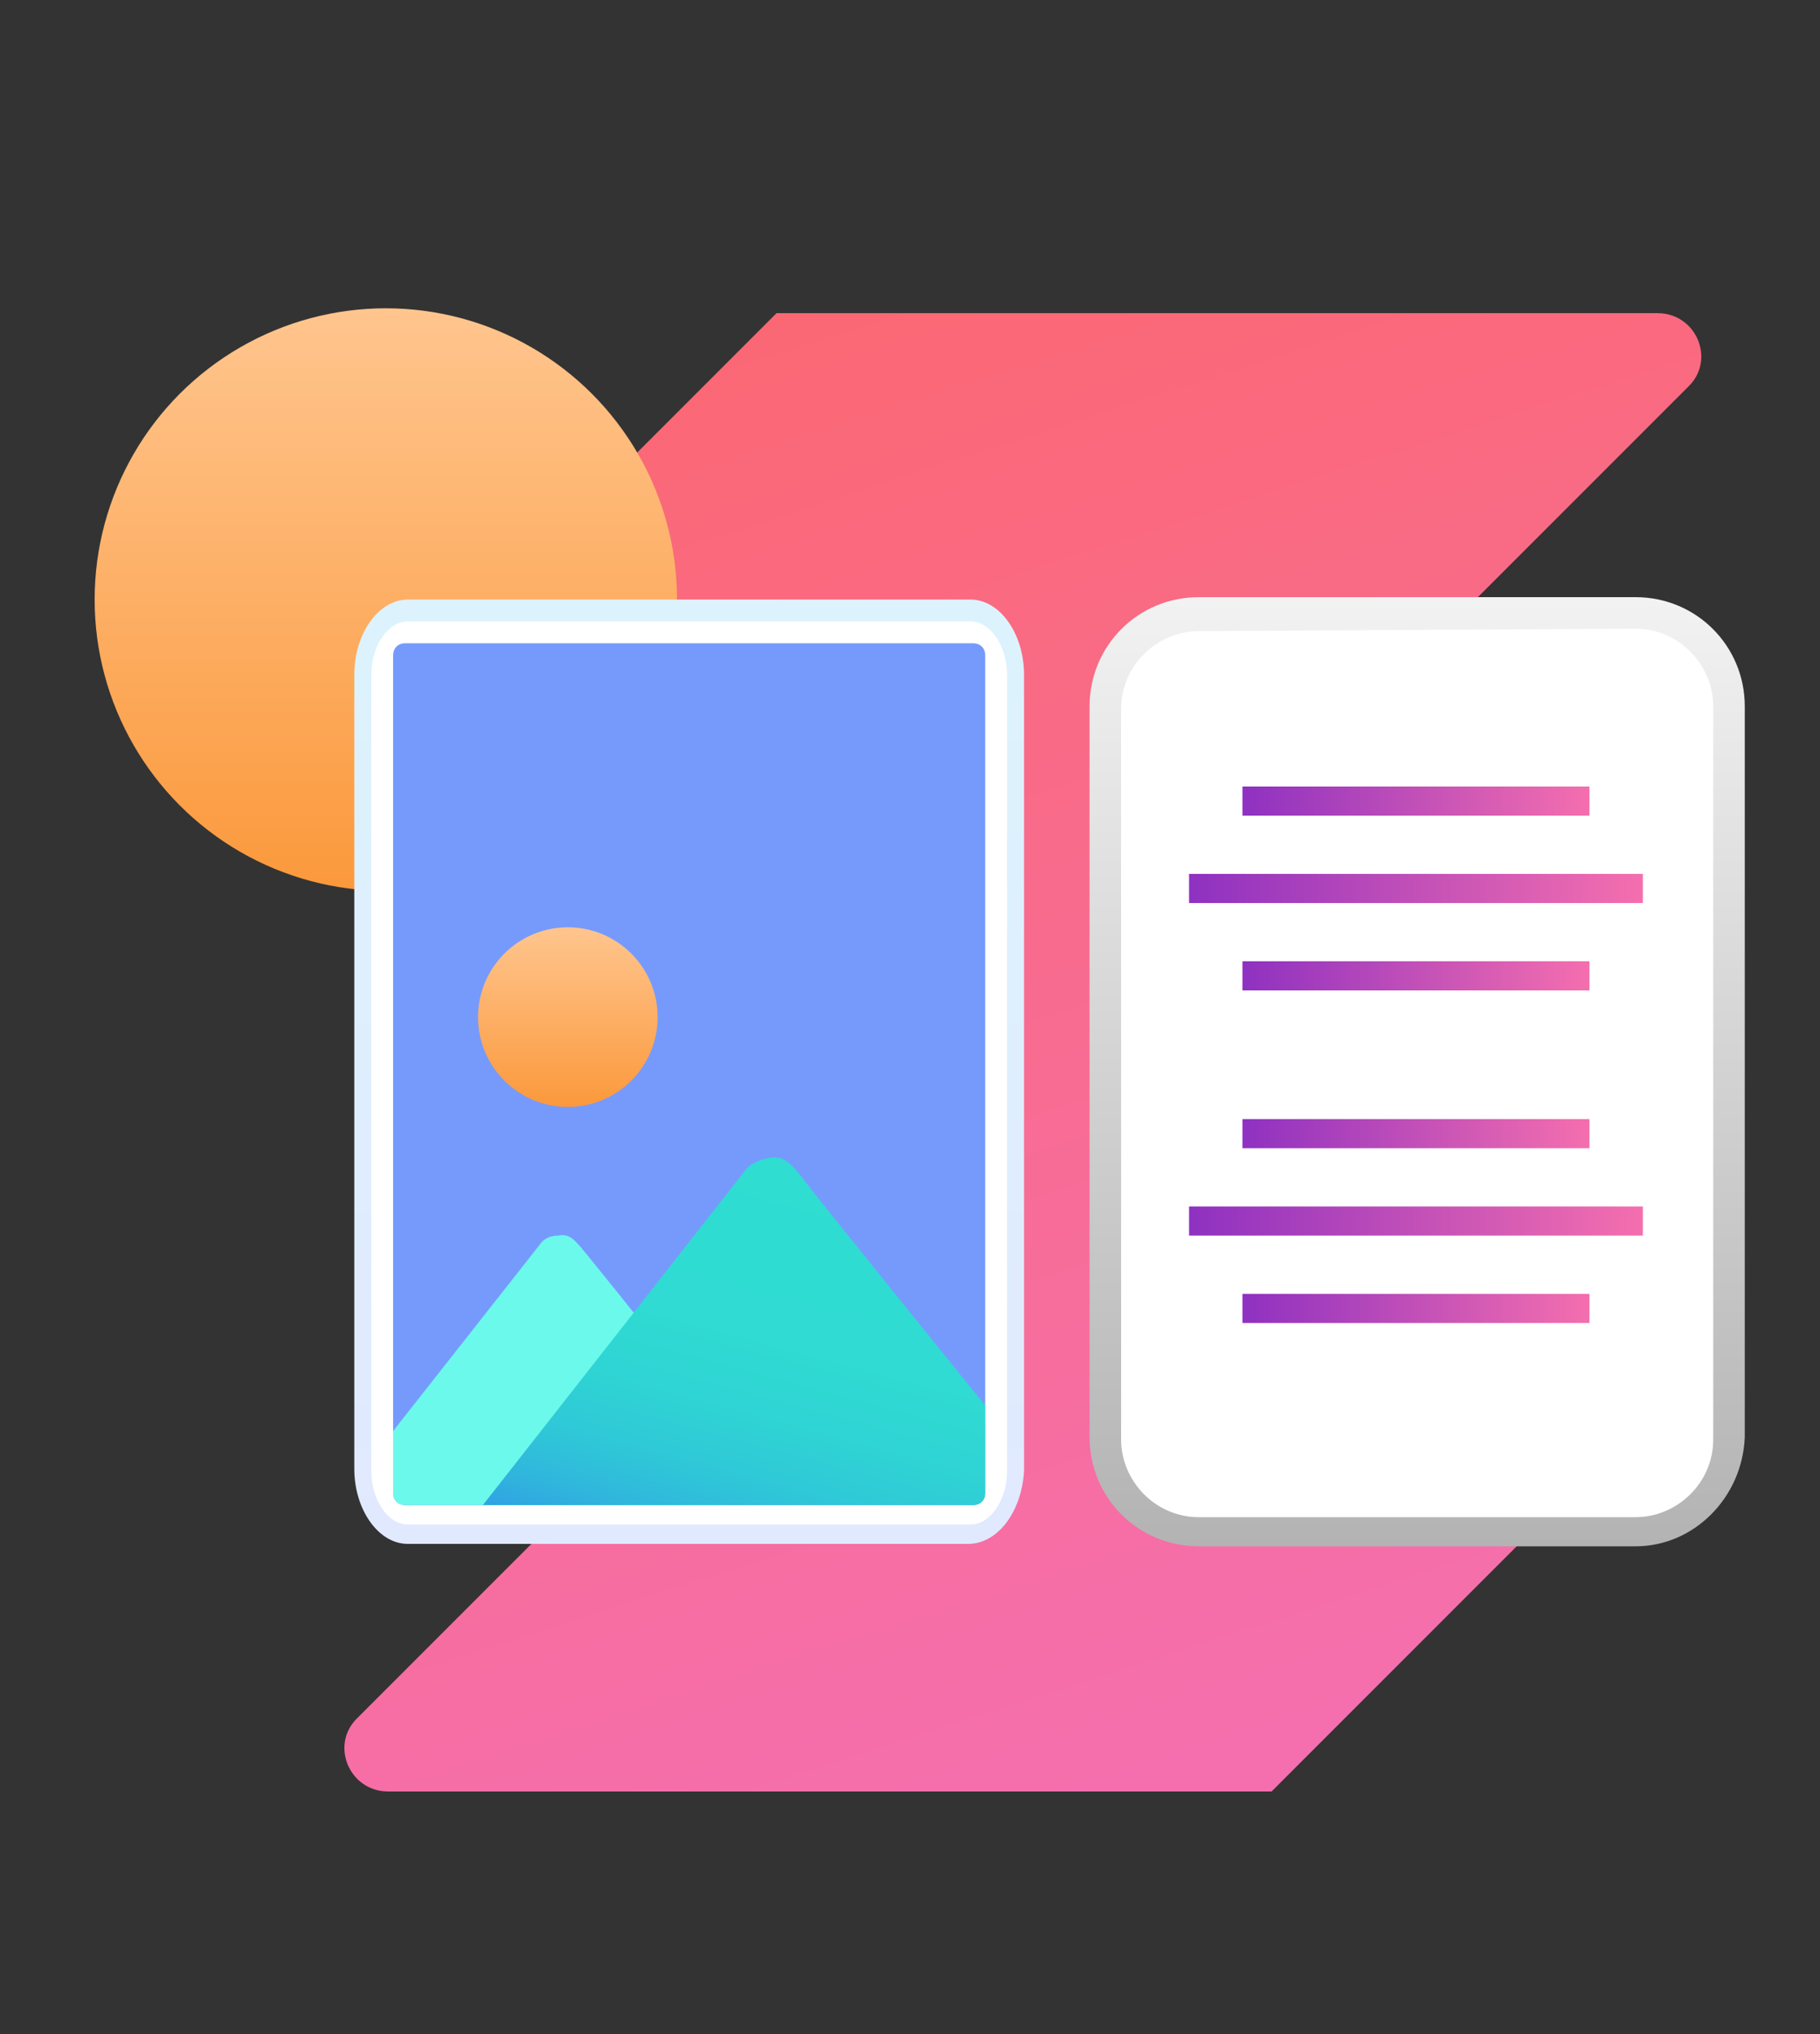 <svg enable-background="new 0 0 75 83.8" viewBox="0 0 75 83.8" xmlns="http://www.w3.org/2000/svg" xmlns:xlink="http://www.w3.org/1999/xlink"><rect x="0" y="0" width="75" height="83.8" fill="#333333" stroke="none"/><linearGradient id="a" gradientTransform="matrix(1 0 0 -1 0 -2032)" gradientUnits="userSpaceOnUse" x1="32.312" x2="51.312" y1="-2044.8" y2="-2103.8"><stop offset="0" stop-color="#fb6874"/><stop offset="1" stop-color="#f56fae"/></linearGradient><linearGradient id="b"><stop offset=".001" stop-color="#fb993c"/><stop offset=".999" stop-color="#ffc58e"/></linearGradient><linearGradient id="c" gradientTransform="matrix(1 0 0 -1 0 -2032)" gradientUnits="userSpaceOnUse" x1="15.9" x2="15.9" xlink:href="#b" y1="-2068.653" y2="-2044.653"/><clipPath id="d"><path d="m38.9 63.2h-21c-1.6 0-2.9-1.3-2.9-2.9v-32.2c0-1.6 1.3-2.9 2.9-2.9h21c1.6 0 2.9 1.3 2.9 2.9v32.2c0 1.6-1.3 2.9-2.9 2.9z"/></clipPath><clipPath id="e"><path d="m38.9 63.2h-21c-1.6 0-2.9-1.3-2.9-2.9v-32.2c0-1.6 1.3-2.9 2.9-2.9h21c1.6 0 2.9 1.3 2.9 2.9v32.2c0 1.6-1.3 2.9-2.9 2.9z"/></clipPath><clipPath id="f"><path d="m38.9 63.2h-21c-1.6 0-2.9-1.3-2.9-2.9v-32.2c0-1.6 1.3-2.9 2.9-2.9h21c1.6 0 2.9 1.3 2.9 2.9v32.2c0 1.6-1.3 2.9-2.9 2.9z"/></clipPath><linearGradient id="g" gradientTransform="matrix(1 0 0 -1 0 -2032)" gradientUnits="userSpaceOnUse" x1="28.4" x2="28.4" y1="-2095.6" y2="-2056.7"><stop offset="0" stop-color="#e1e9fe"/><stop offset="1" stop-color="#dcf3fd"/></linearGradient><clipPath id="h"><path d="m40.1 62h-23.4c-.3 0-.5-.2-.5-.5v-34.5c0-.3.2-.5.5-.5h23.4c.3 0 .5.2.5.5v34.5c0 .3-.2.5-.5.5z"/></clipPath><linearGradient id="i" gradientUnits="userSpaceOnUse" x1="29.557" x2="33.954" y1="64.588" y2="48.177"><stop offset="0" stop-color="#30a2e3"/><stop offset=".091" stop-color="#30b5dd"/><stop offset=".217" stop-color="#2fc7d8"/><stop offset=".368" stop-color="#2fd3d4"/><stop offset=".567" stop-color="#2fdbd2"/><stop offset="1" stop-color="#2fddd1"/></linearGradient><linearGradient id="j" gradientTransform="matrix(1 0 0 -1 0 -2032)" gradientUnits="userSpaceOnUse" x1="23.4" x2="23.4" xlink:href="#b" y1="-2077.585" y2="-2070.185"/><linearGradient id="k"><stop offset="0" stop-color="#8f31c1"/><stop offset="1" stop-color="#f56fae"/></linearGradient><linearGradient id="l" gradientTransform="matrix(1 0 0 -1 0 -2032)" gradientUnits="userSpaceOnUse" x1="51.276" x2="65.56" xlink:href="#k" y1="-2078.7" y2="-2078.7"/><linearGradient id="m" gradientTransform="matrix(1 0 0 -1 0 -2032)" gradientUnits="userSpaceOnUse" x1="49.061" x2="67.761" xlink:href="#k" y1="-2082.3" y2="-2082.3"/><linearGradient id="n" gradientTransform="matrix(1 0 0 -1 0 -2032)" gradientUnits="userSpaceOnUse" x1="51.276" x2="65.56" xlink:href="#k" y1="-2085.9" y2="-2085.9"/><linearGradient id="o" gradientTransform="matrix(1 0 0 -1 0 -2032)" gradientUnits="userSpaceOnUse" x1="51.276" x2="65.56" xlink:href="#k" y1="-2065" y2="-2065"/><linearGradient id="p" gradientTransform="matrix(1 0 0 -1 0 -2032)" gradientUnits="userSpaceOnUse" x1="49.061" x2="67.761" xlink:href="#k" y1="-2068.6" y2="-2068.6"/><linearGradient id="q" gradientTransform="matrix(1 0 0 -1 0 -2032)" gradientUnits="userSpaceOnUse" x1="51.276" x2="65.56" xlink:href="#k" y1="-2072.2" y2="-2072.2"/><linearGradient id="r" gradientTransform="matrix(1 0 0 -1 0 -2032)" gradientUnits="userSpaceOnUse" x1="58.4" x2="58.4" y1="-2095.7" y2="-2056.668"><stop offset="0" stop-color="#b3b3b3"/><stop offset="1" stop-color="#f2f2f2"/></linearGradient><path d="m70.1 53.5c0-1.6-.6-3.1-1.8-4.3l-16-16 17.3-17.3c1.1-1.1.3-3-1.3-3h-36.3l-16 16c-1.2 1.2-1.8 2.8-1.8 4.3 0 1.6.6 3.1 1.8 4.3l16 16-17.3 17.3c-1.1 1.1-.3 3 1.3 3h36.4l16-16c.3-.3.6-.6.8-1 .6-1 .9-2.1.9-3.3z" fill="url(#a)"/><circle cx="15.9" cy="24.7" fill="url(#c)" r="12"/><g fill="#fff"><path clip-path="url(#d)" d="m16 25.2-1.1 1.5v-1.5z"/><path clip-path="url(#e)" d="m41.8 61.6-1.1 1.6h-25.8v-36.5l1.1-1.5h25.8z"/><path clip-path="url(#f)" d="m40.7 63.2 1.1-1.6v1.6z"/></g><path d="m39.9 63.6h-23.1c-1.2 0-2.2-1.4-2.2-3.1v-32.7c0-1.7 1-3.1 2.2-3.1h23.2c1.2 0 2.2 1.4 2.2 3.1v32.8c-.1 1.7-1.1 3-2.3 3zm-23.1-38c-.8 0-1.5 1-1.5 2.2v32.8c0 1.2.7 2.2 1.5 2.2h23.2c.8 0 1.5-1 1.5-2.2v-32.8c0-1.2-.7-2.2-1.5-2.2z" fill="url(#g)"/><path clip-path="url(#h)" d="m40.1 62h-23.4c-.3 0-.5-.2-.5-.5v-34.5c0-.3.2-.5.5-.5h23.4c.3 0 .5.2.5.5v34.5c0 .3-.2.5-.5.5z" fill="#769afc"/><path clip-path="url(#h)" d="m13.8 62 8.5-10.8s.2-.3.7-.3c.5-.1.7.2 1.2.8s5.7 7.1 5.7 7.1v3.2z" fill="#6bf9eb"/><path clip-path="url(#h)" d="m19.9 62 10.9-13.9s.3-.3.9-.4.9.2 1.5 1 7.4 9.2 7.4 9.2v4.1z" fill="url(#i)"/><circle cx="23.4" cy="41.9" fill="url(#j)" r="3.7"/><path d="m48.2 25.6c-1.4 0-2.5 1.2-2.5 3v31c0 1.8 1.1 3.3 2.5 3.3h20.4c1.4 0 2.5-1.5 2.5-3.3v-31c0-1.8-1.1-3-2.5-3z" fill="#fff"/><path d="m51.2 46.1h14.3v1.2h-14.3z" fill="url(#l)"/><path d="m49 49.7h18.7v1.2h-18.7z" fill="url(#m)"/><path d="m51.2 53.3h14.3v1.2h-14.3z" fill="url(#n)"/><path d="m51.2 32.4h14.3v1.2h-14.3z" fill="url(#o)"/><path d="m49 36h18.7v1.2h-18.7z" fill="url(#p)"/><path d="m51.2 39.6h14.3v1.2h-14.3z" fill="url(#q)"/><path d="m67.4 63.7h-18c-2.5 0-4.5-2-4.5-4.5v-30.1c0-2.5 2-4.5 4.5-4.5h18c2.5 0 4.5 2 4.5 4.5v30.1c-.1 2.5-2.1 4.5-4.5 4.5zm-18-37.7c-1.7 0-3.2 1.4-3.2 3.2v30.1c0 1.7 1.4 3.2 3.2 3.2h18c1.7 0 3.2-1.4 3.2-3.2v-30.2c0-1.7-1.4-3.2-3.2-3.2z" fill="url(#r)"/></svg>